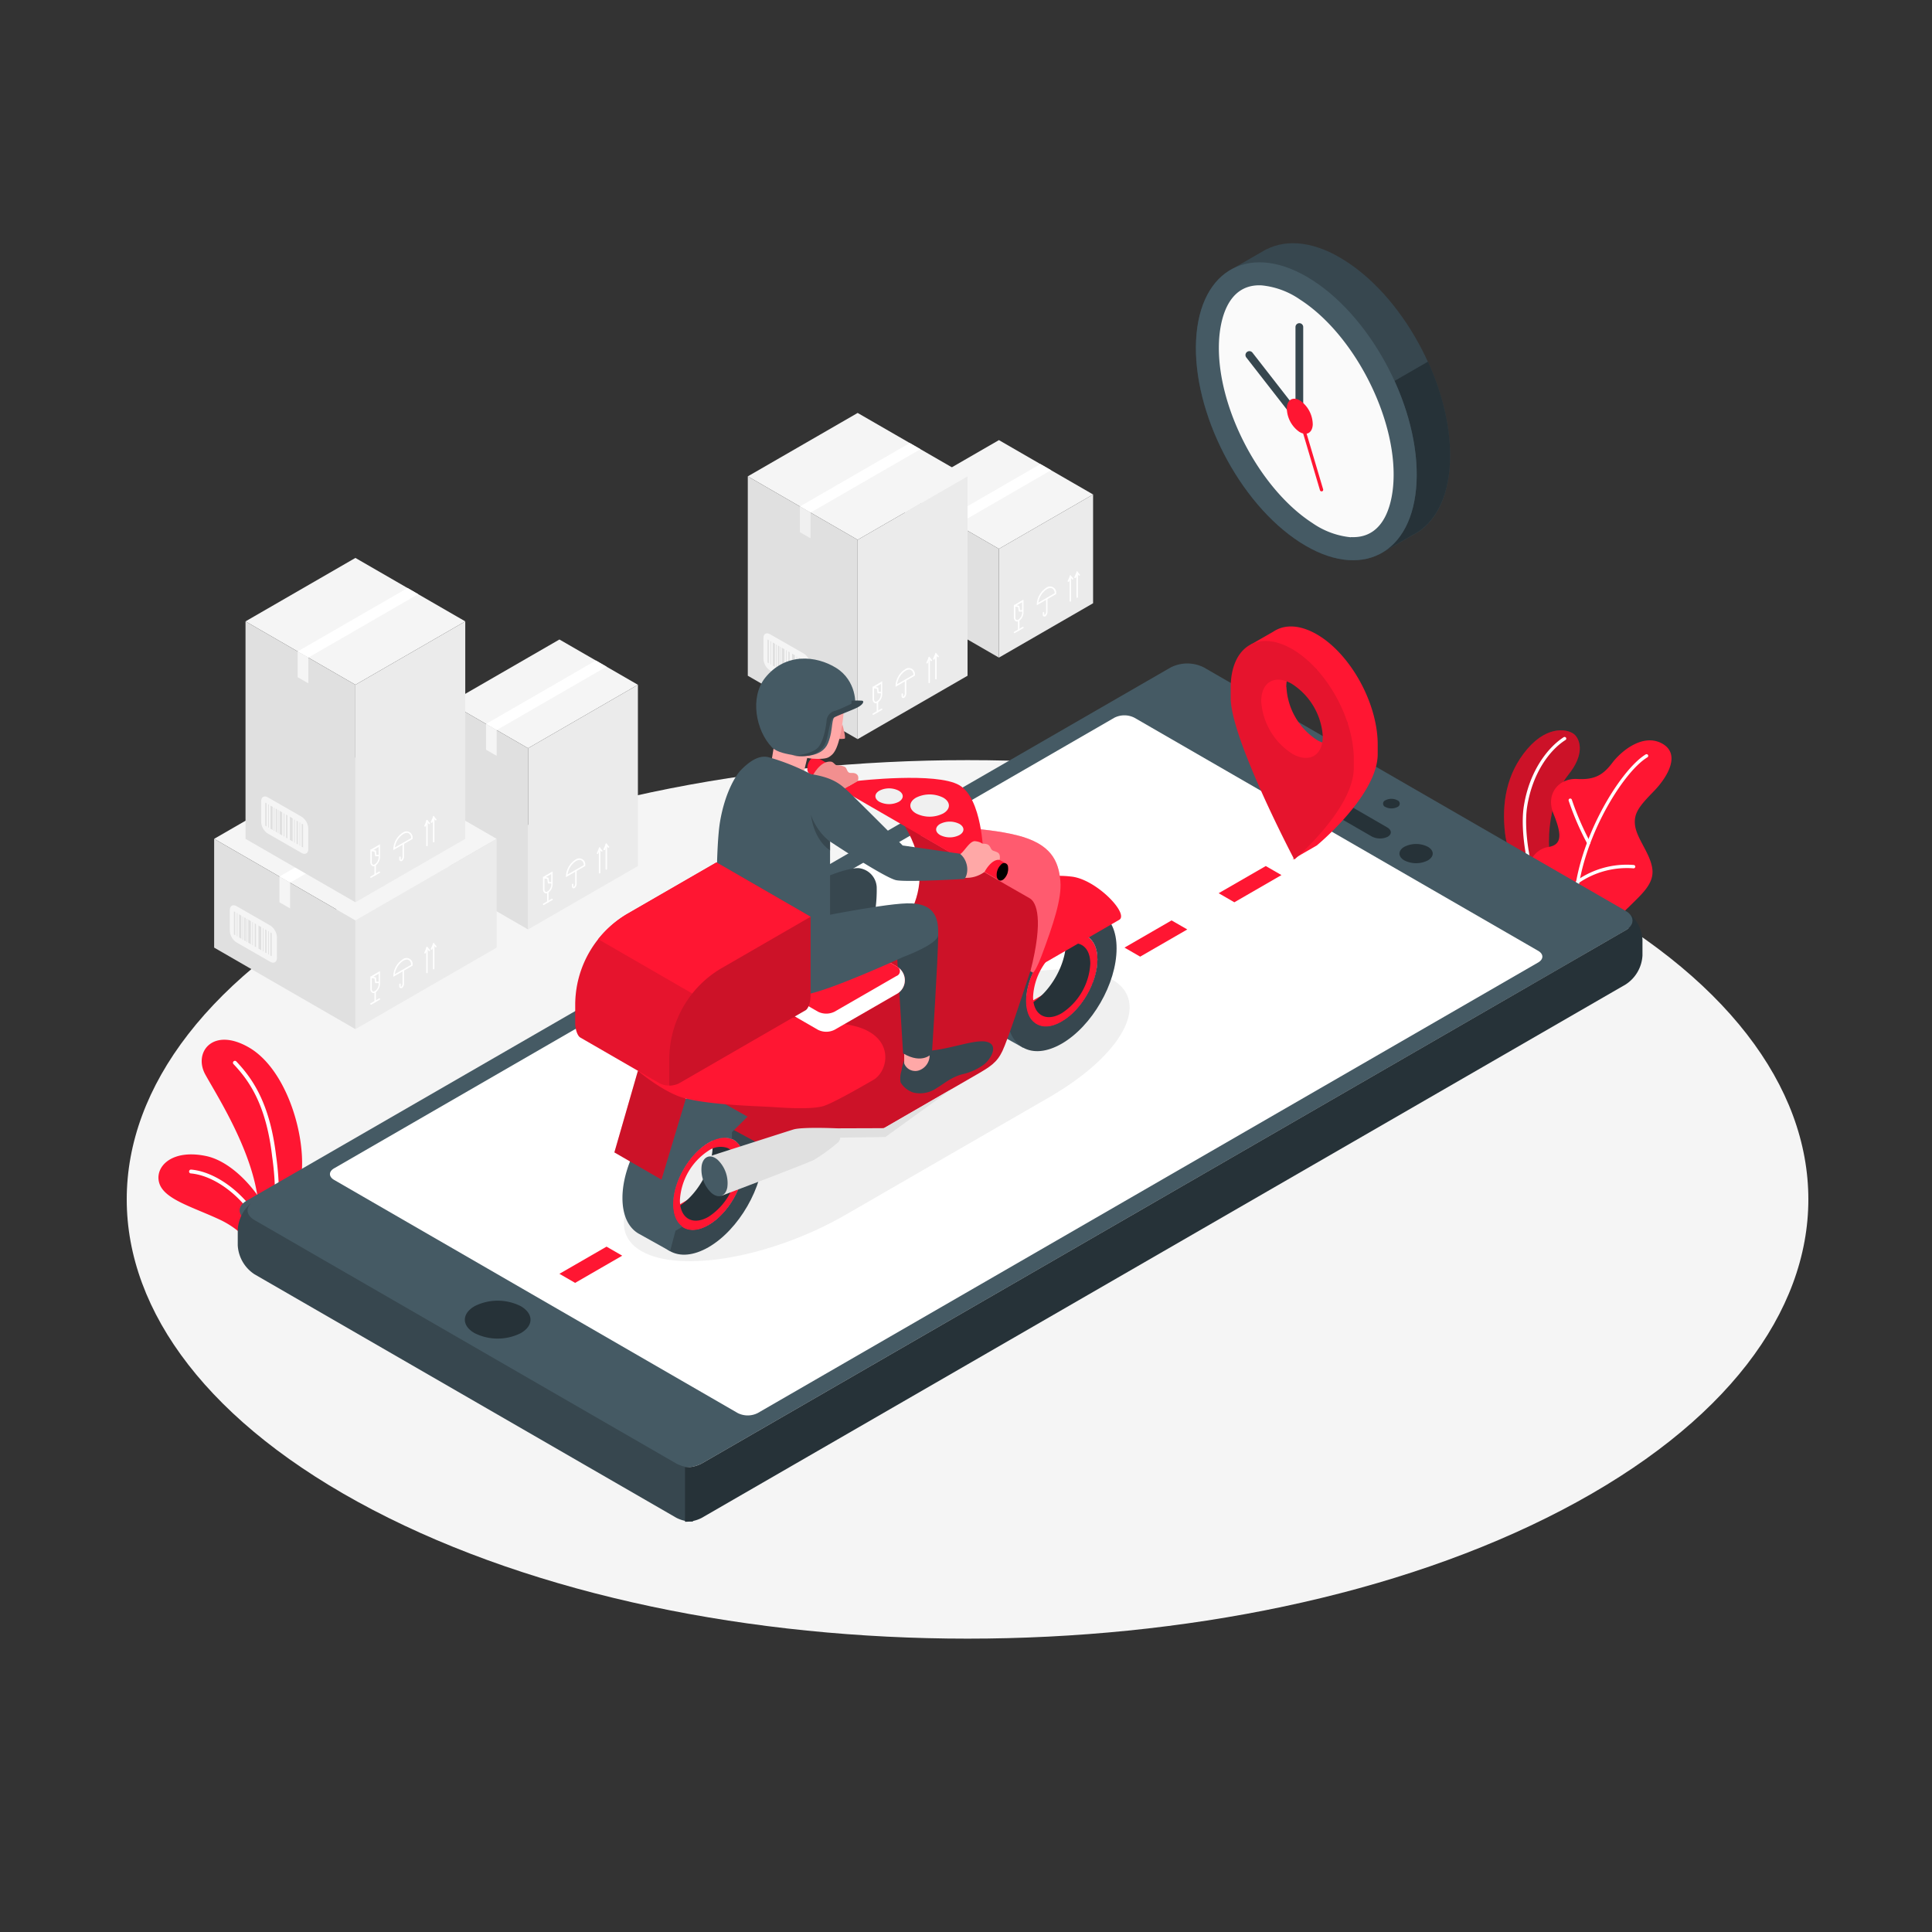 <svg xmlns="http://www.w3.org/2000/svg" viewBox="0 0 500 500"><rect x="0" y="0" width="500" height="500" fill="#333333" stroke="none"/><g id="freepik--Floor--inject-34"><path d="M96.53,390.78c85,44.4,222.75,44.4,307.73,0s85-116.36,0-160.76-222.75-44.39-307.73,0S11.56,346.39,96.53,390.78Z" style="fill:#f5f5f5"></path></g><g id="freepik--Plants--inject-34"><path d="M71.32,320H74.9a83.8,83.8,0,0,0,3.21-16.81c.78-10.55-4.33-26.7-13.69-32.11s-14.43,1.28-11.29,7S66.86,300.07,67,314.07Z" style="fill:#FF1632"></path><path d="M70.46,320h1a74.38,74.38,0,0,0,0-20.83c-1.62-13.69-6.12-20.05-10.3-24.47a.5.5,0,0,0-.73.69c4.07,4.29,8.45,10.49,10,23.89A73.33,73.33,0,0,1,70.46,320Z" style="fill:#fff"></path><path d="M71.61,320c-1.84-8.68-10.2-19-18.09-20.78-9.15-2-13.6,2.83-12.29,7s8.54,6.11,15.56,9.38A23,23,0,0,1,63.18,320Z" style="fill:#FF1632"></path><path d="M68.28,320h1.07c-3.87-9.73-12.67-16.67-19.87-17.31a.49.49,0,0,0-.54.45.48.48,0,0,0,.45.54C56.19,304.29,64.5,310.81,68.28,320Z" style="fill:#fff"></path><path d="M394.42,228.51l7.49,3.93.63-4.69c-3.71-10.46-.66-22.32,3.35-27.26s3.24-8.57,1.79-10.19-6.95-2.85-12.39,3.51-6.69,14.08-5.78,21.87C390.09,220.55,392.65,225.55,394.42,228.51Z" style="fill:#FF1632"></path><path d="M394.42,228.51l7.49,3.93.63-4.69c-3.71-10.46-.66-22.32,3.35-27.26s3.24-8.57,1.79-10.19-6.95-2.85-12.39,3.51-6.69,14.08-5.78,21.87C390.09,220.55,392.65,225.55,394.42,228.51Z" style="opacity:0.2"></path><path d="M397.51,230.13l1.48.78a.56.56,0,0,0-.05-.08c-2.12-2.52-4.86-14.86-3.71-22.09,1.42-8.93,6-14.76,9.92-17.23a.42.42,0,0,0,.13-.59.44.44,0,0,0-.6-.13c-4,2.57-8.84,8.6-10.31,17.82C393.31,215.34,395.43,226,397.51,230.13Z" style="fill:#fff"></path><path d="M402.06,210.66c2.19,5.37,2.18,8-1.39,8.55-3.22.48-7.13,4.39-3.5,10.74l21.24,11.14a8.8,8.8,0,0,1,3-6.23c3.49-3.49,6.71-6.12,6.21-10s-3.87-7.62-4.43-11,1.16-5.31,4.83-9.1,7-9.67,2.1-12.35-10.51,1.91-12.85,5-4.48,4.45-9.09,4.19S399.87,205.29,402.06,210.66Z" style="fill:#FF1632"></path><path d="M408.07,235.67c-.1-16.48,11.71-35.78,18.28-39.68a.45.45,0,0,0,.15-.6.44.44,0,0,0-.59-.15c-6.66,4-18.57,23.31-18.7,40Z" style="fill:#fff"></path><path d="M411.23,218.54a.41.41,0,0,1-.46-.22,72.15,72.15,0,0,1-4.8-11.1.43.43,0,0,1,.82-.26,72.08,72.08,0,0,0,4.74,10.95.44.44,0,0,1-.18.59Z" style="fill:#fff"></path><path d="M408.39,228.64a.45.45,0,0,1-.44-.17.44.44,0,0,1,.11-.61,22.54,22.54,0,0,1,14.77-4,.43.43,0,0,1-.11.86,22.06,22.06,0,0,0-14.16,3.81A.51.51,0,0,1,408.39,228.64Z" style="fill:#fff"></path></g><g id="freepik--Boxes--inject-34"><polygon points="282.89 127.97 258.52 113.9 234.16 127.97 258.52 142.04 282.89 127.97" style="fill:#f5f5f5"></polygon><polygon points="258.52 170.19 282.89 156.12 282.89 127.97 258.52 142.04 258.52 170.19" style="fill:#ebebeb"></polygon><path d="M263.22,160.85a.75.75,0,0,1-.37-.09,1.13,1.13,0,0,1-.46-1v-3h0v-.22l.15,0,2.34-1.37v3.33a2.68,2.68,0,0,1-1.15,2.18A1,1,0,0,1,263.22,160.85Zm-.45-3.87v2.76a.77.77,0,0,0,.27.69.49.49,0,0,0,.5-.06,2.34,2.34,0,0,0,1-1.85v-.24h-.87l-.17-1.17Zm1.2.92h.54v-2.05l-1.4.81.69.13Z" style="fill:#fff"></path><path d="M263.64,163.23a.19.19,0,0,1-.19-.19v-2.5a.18.18,0,0,1,.19-.19.19.19,0,0,1,.19.19V163A.2.2,0,0,1,263.64,163.23Z" style="fill:#fff"></path><path d="M262.55,163.86a.18.18,0,0,1-.16-.1.17.17,0,0,1,.07-.25l2.17-1.26a.19.19,0,0,1,.26.07.2.2,0,0,1-.07.26l-2.18,1.25Z" style="fill:#fff"></path><path d="M270.31,159.54a.36.36,0,0,1-.21,0,.5.5,0,0,1-.22-.45v-.51a.18.18,0,0,1,.18-.19.18.18,0,0,1,.19.19V159c0,.08,0,.12,0,.12s.06,0,.12,0a1.07,1.07,0,0,0,.35-.84V155a.18.18,0,0,1,.19-.18.18.18,0,0,1,.18.18v3.34a1.45,1.45,0,0,1-.53,1.17A.67.67,0,0,1,270.31,159.54Z" style="fill:#fff"></path><path d="M268.33,156.63v-.32a5.33,5.33,0,0,1,2.4-4.16,1.59,1.59,0,0,1,2.59,1.49v.11Zm3.52-4.44a1.82,1.82,0,0,0-.93.29,5,5,0,0,0-2.2,3.49l4.22-2.43a1.38,1.38,0,0,0-.58-1.22A1,1,0,0,0,271.85,152.19Z" style="fill:#fff"></path><path d="M277,155.7a.19.19,0,0,1-.19-.18v-6.38a.19.19,0,1,1,.38,0v6.38A.19.19,0,0,1,277,155.7Z" style="fill:#fff"></path><path d="M276.49,150.59h-.07a.19.19,0,0,1-.1-.25l.67-1.54.74.86a.18.18,0,1,1-.28.24l-.36-.4-.43,1A.18.18,0,0,1,276.49,150.59Z" style="fill:#fff"></path><path d="M278.77,154.72a.19.19,0,0,1-.18-.19v-6.38a.19.19,0,1,1,.37,0v6.38A.19.19,0,0,1,278.77,154.72Z" style="fill:#fff"></path><path d="M278.22,149.6h-.07a.19.19,0,0,1-.1-.25l.67-1.54.74.86a.19.19,0,0,1,0,.26.2.2,0,0,1-.27,0l-.35-.41-.43,1A.19.19,0,0,1,278.22,149.6Z" style="fill:#fff"></path><polygon points="258.52 170.19 234.15 156.12 234.16 127.97 258.52 142.04 258.52 170.19" style="fill:#e0e0e0"></polygon><polygon points="247.66 135.77 272.01 121.69 269.26 120.1 244.9 134.18 247.66 135.77" style="fill:#fff"></polygon><path d="M237.85,144.11l8.73,5a3.86,3.86,0,0,1,1.73,3v5.38c0,1.11-.78,1.56-1.73,1l-8.73-5a3.85,3.85,0,0,1-1.73-3v-5.38C236.12,144,236.9,143.56,237.85,144.11Z" style="fill:#FF1632"></path><polygon points="237.18 145.45 237.51 145.65 237.51 151.62 237.18 151.43 237.18 145.45" style="fill:#FF1632"></polygon><polygon points="238.53 146.23 239.1 146.57 239.1 152.54 238.53 152.21 238.53 146.23" style="fill:#FF1632"></polygon><polygon points="239.88 147.01 240.21 147.2 240.21 153.18 239.88 152.99 239.88 147.01" style="fill:#FF1632"></polygon><polygon points="240.89 147.59 241.56 147.98 241.56 153.96 240.89 153.56 240.89 147.59" style="fill:#FF1632"></polygon><polygon points="242.57 148.57 242.91 148.76 242.91 154.74 242.57 154.54 242.57 148.57" style="fill:#FF1632"></polygon><polygon points="243.55 149.12 244.25 149.54 244.25 155.51 243.54 155.09 243.55 149.12" style="fill:#FF1632"></polygon><polygon points="245.27 150.13 245.6 150.32 245.6 156.29 245.27 156.1 245.27 150.13" style="fill:#FF1632"></polygon><polygon points="246.04 150.56 246.21 150.66 246.21 156.63 246.04 156.54 246.04 150.56" style="fill:#FF1632"></polygon><polygon points="244.66 149.8 244.82 149.9 244.82 155.87 244.66 155.78 244.66 149.8" style="fill:#FF1632"></polygon><polygon points="241.94 148.21 242.1 148.3 242.1 154.28 241.94 154.18 241.94 148.21" style="fill:#FF1632"></polygon><polygon points="240.45 147.35 240.62 147.45 240.62 153.43 240.45 153.33 240.45 147.35" style="fill:#FF1632"></polygon><polygon points="239.38 146.76 239.55 146.86 239.55 152.84 239.38 152.74 239.38 146.76" style="fill:#FF1632"></polygon><polygon points="237.93 145.88 238.1 145.98 238.1 151.96 237.93 151.86 237.93 145.88" style="fill:#FF1632"></polygon><polygon points="246.62 150.9 246.95 151.09 246.95 157.07 246.62 156.88 246.62 150.9" style="fill:#FF1632"></polygon><polygon points="250.4 123.28 221.96 106.87 193.53 123.28 221.96 139.7 250.4 123.28" style="fill:#f5f5f5"></polygon><polygon points="209.77 132.66 238.21 116.25 235.45 114.66 207.02 131.07 209.77 132.66" style="fill:#fff"></polygon><polygon points="221.96 191.29 250.4 174.88 250.4 123.28 221.96 139.7 221.96 191.29" style="fill:#ebebeb"></polygon><path d="M226.66,182a.69.69,0,0,1-.37-.1,1.1,1.1,0,0,1-.46-1v-3h0v-.22l.16,0,2.33-1.37v3.33a2.7,2.7,0,0,1-1.15,2.18A1,1,0,0,1,226.66,182Zm-.45-3.87v2.76a.77.77,0,0,0,.27.69.49.49,0,0,0,.5-.06,2.34,2.34,0,0,0,1-1.85v-.24h-.87l-.17-1.17Zm1.2.92H228V177l-1.4.82.69.12Z" style="fill:#fff"></path><path d="M227.08,184.34a.19.19,0,0,1-.19-.19v-2.51a.18.18,0,0,1,.19-.18.19.19,0,0,1,.19.18v2.51A.2.2,0,0,1,227.08,184.34Z" style="fill:#fff"></path><path d="M226,185a.18.18,0,0,1-.16-.09.2.2,0,0,1,.07-.26l2.17-1.25a.19.19,0,0,1,.26.07.18.18,0,0,1-.07.25l-2.18,1.26A.15.15,0,0,1,226,185Z" style="fill:#fff"></path><path d="M233.75,180.65a.46.46,0,0,1-.21-.05.5.5,0,0,1-.22-.45v-.52a.18.18,0,0,1,.19-.18.18.18,0,0,1,.18.18v.52c0,.07,0,.11,0,.12s.06,0,.12,0a1.09,1.09,0,0,0,.35-.85v-3.33a.19.19,0,0,1,.19-.19.2.2,0,0,1,.19.19v3.33a1.41,1.41,0,0,1-.54,1.17A.57.57,0,0,1,233.75,180.65Z" style="fill:#fff"></path><path d="M231.77,177.74v-.33a5.32,5.32,0,0,1,2.4-4.15,1.59,1.59,0,0,1,2.59,1.49v.11Zm3.52-4.45a1.92,1.92,0,0,0-.93.29,5,5,0,0,0-2.2,3.5l4.22-2.43a1.41,1.41,0,0,0-.58-1.23A1.07,1.07,0,0,0,235.29,173.29Z" style="fill:#fff"></path><path d="M240.48,176.81a.19.19,0,0,1-.19-.19v-6.38a.19.19,0,0,1,.38,0v6.38A.19.19,0,0,1,240.48,176.81Z" style="fill:#fff"></path><path d="M239.93,171.7l-.07,0a.18.18,0,0,1-.1-.24l.67-1.54.74.86a.18.18,0,0,1-.28.24l-.36-.41-.43,1A.18.18,0,0,1,239.93,171.7Z" style="fill:#fff"></path><path d="M242.21,175.82a.18.18,0,0,1-.18-.18v-6.38a.18.18,0,0,1,.18-.19.18.18,0,0,1,.19.19v6.38A.18.18,0,0,1,242.21,175.82Z" style="fill:#fff"></path><path d="M241.67,170.71h-.08a.2.2,0,0,1-.1-.25l.67-1.54.75.86a.2.2,0,0,1,0,.26.19.19,0,0,1-.27,0l-.35-.41-.43,1A.18.18,0,0,1,241.67,170.71Z" style="fill:#fff"></path><polygon points="221.96 191.29 193.53 174.88 193.53 123.28 221.96 139.7 221.96 191.29" style="fill:#e0e0e0"></polygon><path d="M199.31,164.15l8.72,5a3.85,3.85,0,0,1,1.74,3v5.39c0,1.1-.78,1.55-1.74,1l-8.72-5a3.82,3.82,0,0,1-1.73-3v-5.38C197.58,164,198.36,163.6,199.31,164.15Z" style="fill:#f5f5f5"></path><polygon points="198.64 165.49 198.97 165.69 198.97 171.66 198.64 171.47 198.64 165.49" style="fill:#e0e0e0"></polygon><polygon points="199.99 166.27 200.56 166.61 200.56 172.59 199.99 172.25 199.99 166.27" style="fill:#e0e0e0"></polygon><polygon points="201.33 167.05 201.67 167.24 201.66 173.22 201.33 173.03 201.33 167.05" style="fill:#e0e0e0"></polygon><polygon points="202.35 167.63 203.01 168.02 203.01 174 202.35 173.6 202.35 167.63" style="fill:#e0e0e0"></polygon><polygon points="204.03 168.61 204.36 168.8 204.36 174.78 204.03 174.58 204.03 168.61" style="fill:#e0e0e0"></polygon><polygon points="205 169.16 205.71 169.58 205.71 175.55 205 175.13 205 169.16" style="fill:#e0e0e0"></polygon><polygon points="206.73 170.16 207.06 170.36 207.06 176.33 206.73 176.14 206.73 170.16" style="fill:#e0e0e0"></polygon><polygon points="207.5 170.6 207.67 170.7 207.67 176.68 207.5 176.58 207.5 170.6" style="fill:#e0e0e0"></polygon><polygon points="206.12 169.84 206.28 169.94 206.28 175.91 206.12 175.82 206.12 169.84" style="fill:#e0e0e0"></polygon><polygon points="203.4 168.25 203.56 168.34 203.56 174.32 203.4 174.22 203.4 168.25" style="fill:#e0e0e0"></polygon><polygon points="201.91 167.39 202.07 167.49 202.07 173.47 201.91 173.37 201.91 167.39" style="fill:#e0e0e0"></polygon><polygon points="200.84 166.8 201.01 166.9 201.01 172.88 200.84 172.78 200.84 166.8" style="fill:#e0e0e0"></polygon><polygon points="199.39 165.92 199.56 166.02 199.56 172 199.39 171.9 199.39 165.92" style="fill:#e0e0e0"></polygon><polygon points="208.08 170.94 208.41 171.13 208.41 177.11 208.08 176.92 208.08 170.94" style="fill:#e0e0e0"></polygon><polygon points="207.02 137.73 209.77 139.32 209.77 132.66 207.02 131.07 207.02 137.73" style="fill:#f0f0f0"></polygon><polygon points="165.09 177.22 144.78 165.5 116.35 181.91 136.66 193.64 165.09 177.22" style="fill:#f5f5f5"></polygon><polygon points="136.66 240.54 165.09 224.13 165.09 177.22 136.66 193.64 136.66 240.54" style="fill:#ebebeb"></polygon><path d="M141.35,231.21a.65.65,0,0,1-.36-.1,1.11,1.11,0,0,1-.46-1v-3h0v-.22l.15,0,2.34-1.37v3.33a2.7,2.7,0,0,1-1.15,2.18A1.06,1.06,0,0,1,141.35,231.21Zm-.44-3.87v2.76a.75.75,0,0,0,.27.69.53.53,0,0,0,.5-.06,2.34,2.34,0,0,0,1-1.85v-.24h-.87l-.17-1.17Zm1.2.92h.54V226.2l-1.4.82.69.12Z" style="fill:#fff"></path><path d="M141.78,233.59a.19.19,0,0,1-.19-.19v-2.51a.18.18,0,0,1,.19-.18.18.18,0,0,1,.18.18v2.51A.19.19,0,0,1,141.78,233.59Z" style="fill:#fff"></path><path d="M140.69,234.21a.17.17,0,0,1-.16-.09.18.18,0,0,1,.06-.26l2.18-1.25a.19.19,0,0,1,.26.07.18.18,0,0,1-.07.25l-2.18,1.26A.15.15,0,0,1,140.69,234.21Z" style="fill:#fff"></path><path d="M148.45,229.9a.46.46,0,0,1-.21-.05.5.5,0,0,1-.22-.45v-.52a.18.18,0,0,1,.18-.18.18.18,0,0,1,.19.18v.52c0,.07,0,.11,0,.12s.06,0,.12,0a1.13,1.13,0,0,0,.35-.85v-3.33a.19.19,0,1,1,.37,0v3.33a1.44,1.44,0,0,1-.53,1.17A.57.57,0,0,1,148.45,229.9Z" style="fill:#fff"></path><path d="M146.47,227v-.33a5.32,5.32,0,0,1,2.4-4.15,1.58,1.58,0,0,1,2.58,1.49v.11Zm3.52-4.45a1.92,1.92,0,0,0-.93.29,5,5,0,0,0-2.2,3.5l4.22-2.44a1.4,1.4,0,0,0-.58-1.22A1.07,1.07,0,0,0,150,222.54Z" style="fill:#fff"></path><path d="M155.18,226.06a.19.19,0,0,1-.19-.19v-6.38a.19.19,0,0,1,.38,0v6.38A.19.19,0,0,1,155.18,226.06Z" style="fill:#fff"></path><path d="M154.63,221l-.07,0a.18.18,0,0,1-.1-.24l.67-1.54.74.86a.18.18,0,1,1-.28.24l-.36-.41-.43,1A.18.18,0,0,1,154.63,221Z" style="fill:#fff"></path><path d="M156.91,225.07a.19.19,0,0,1-.19-.18v-6.38a.19.19,0,0,1,.19-.19.18.18,0,0,1,.19.19v6.38A.18.18,0,0,1,156.91,225.07Z" style="fill:#fff"></path><path d="M156.36,220a.1.1,0,0,1-.07,0,.18.18,0,0,1-.1-.24l.67-1.54.74.86a.19.19,0,0,1,0,.26.19.19,0,0,1-.27,0l-.35-.41-.43,1A.19.19,0,0,1,156.36,220Z" style="fill:#fff"></path><polygon points="136.66 240.54 116.35 228.82 116.35 181.91 136.66 193.64 136.66 240.54" style="fill:#e0e0e0"></polygon><polygon points="125.78 194.02 128.53 195.61 128.53 188.95 125.78 187.36 125.78 194.02" style="fill:#f5f5f5"></polygon><polygon points="128.53 188.95 156.97 172.53 154.21 170.94 125.78 187.36 128.53 188.95" style="fill:#fff"></polygon><polygon points="128.53 217.09 91.98 195.99 55.42 217.09 91.98 238.2 128.53 217.09" style="fill:#f5f5f5"></polygon><polygon points="91.98 266.34 128.53 245.24 128.53 217.09 91.98 238.2 91.98 266.34" style="fill:#ebebeb"></polygon><path d="M96.67,257a.75.75,0,0,1-.36-.1,1.12,1.12,0,0,1-.46-1v-3h0v-.22l.15,0,2.34-1.38v3.34a2.7,2.7,0,0,1-1.15,2.17A1.08,1.08,0,0,1,96.67,257Zm-.45-3.87v2.76a.74.74,0,0,0,.27.68.51.51,0,0,0,.51-.05,2.36,2.36,0,0,0,1-1.85v-.25H97.1l-.17-1.17Zm1.2.92H98V252l-1.39.82.69.12Z" style="fill:#fff"></path><path d="M97.09,259.38a.18.18,0,0,1-.18-.18v-2.51a.19.19,0,1,1,.37,0v2.51A.18.18,0,0,1,97.09,259.38Z" style="fill:#fff"></path><path d="M96,260a.19.19,0,0,1-.09-.35l2.18-1.25a.17.17,0,0,1,.25.06.18.18,0,0,1-.06.26L96.1,260Z" style="fill:#fff"></path><path d="M103.76,255.7a.46.46,0,0,1-.2,0,.5.5,0,0,1-.23-.46v-.51a.19.19,0,0,1,.38,0v.51a.21.21,0,0,0,0,.13s.06,0,.13,0a1.13,1.13,0,0,0,.34-.85v-3.33a.2.2,0,0,1,.19-.19.19.19,0,0,1,.19.19v3.33a1.44,1.44,0,0,1-.53,1.17A.58.58,0,0,1,103.76,255.7Z" style="fill:#fff"></path><path d="M101.79,252.79v-.33a5.27,5.27,0,0,1,2.4-4.15,1.58,1.58,0,0,1,2.58,1.49v.11Zm3.52-4.45a2,2,0,0,0-.94.29,5,5,0,0,0-2.19,3.5l4.21-2.44a1.39,1.39,0,0,0-.57-1.22A1,1,0,0,0,105.31,248.34Z" style="fill:#fff"></path><path d="M110.5,251.86a.18.18,0,0,1-.19-.19v-6.38a.19.19,0,1,1,.37,0v6.38A.18.18,0,0,1,110.5,251.86Z" style="fill:#fff"></path><path d="M110,246.75l-.08,0a.18.18,0,0,1-.09-.25l.66-1.54.75.86a.19.19,0,1,1-.29.25l-.35-.41-.43,1A.19.19,0,0,1,110,246.75Z" style="fill:#fff"></path><path d="M112.23,250.87a.19.19,0,0,1-.19-.19V244.3a.19.19,0,0,1,.38,0v6.38A.19.19,0,0,1,112.23,250.87Z" style="fill:#fff"></path><path d="M111.68,245.76l-.07,0a.18.18,0,0,1-.1-.24l.67-1.55.74.86a.19.19,0,0,1,0,.27.18.18,0,0,1-.26,0l-.36-.41-.43,1A.18.18,0,0,1,111.68,245.76Z" style="fill:#fff"></path><polygon points="91.98 266.34 55.42 245.24 55.42 217.09 91.98 238.2 91.98 266.34" style="fill:#e0e0e0"></polygon><polygon points="72.32 233.51 75.07 235.1 75.07 228.44 72.32 226.85 72.32 233.51" style="fill:#f5f5f5"></polygon><polygon points="75.07 228.44 111.63 207.34 108.88 205.74 72.32 226.85 75.07 228.44" style="fill:#fff"></polygon><path d="M61.21,234.51l8.72,5a3.85,3.85,0,0,1,1.74,3v5.39c0,1.1-.78,1.55-1.74,1l-8.72-5a3.82,3.82,0,0,1-1.73-3v-5.38C59.48,234.4,60.26,234,61.21,234.51Z" style="fill:#f5f5f5"></path><polygon points="60.54 235.85 60.87 236.04 60.87 242.02 60.54 241.83 60.54 235.85" style="fill:#e0e0e0"></polygon><polygon points="61.88 236.63 62.46 236.97 62.46 242.94 61.88 242.61 61.88 236.63" style="fill:#e0e0e0"></polygon><polygon points="63.23 237.41 63.57 237.6 63.56 243.58 63.23 243.39 63.23 237.41" style="fill:#e0e0e0"></polygon><polygon points="64.25 237.99 64.92 238.38 64.91 244.36 64.25 243.96 64.25 237.99" style="fill:#e0e0e0"></polygon><polygon points="65.93 238.97 66.26 239.16 66.26 245.14 65.93 244.94 65.93 238.97" style="fill:#e0e0e0"></polygon><polygon points="66.9 239.52 67.61 239.94 67.61 245.91 66.9 245.49 66.9 239.52" style="fill:#e0e0e0"></polygon><polygon points="68.63 240.53 68.96 240.72 68.96 246.69 68.63 246.5 68.63 240.53" style="fill:#e0e0e0"></polygon><polygon points="69.4 240.96 69.57 241.06 69.57 247.03 69.4 246.94 69.4 240.96" style="fill:#e0e0e0"></polygon><polygon points="68.02 240.2 68.18 240.29 68.18 246.27 68.02 246.18 68.02 240.2" style="fill:#e0e0e0"></polygon><polygon points="65.3 238.61 65.46 238.7 65.46 244.68 65.3 244.58 65.3 238.61" style="fill:#e0e0e0"></polygon><polygon points="63.81 237.75 63.98 237.85 63.98 243.82 63.81 243.73 63.81 237.75" style="fill:#e0e0e0"></polygon><polygon points="62.74 237.16 62.91 237.26 62.91 243.24 62.74 243.14 62.74 237.16" style="fill:#e0e0e0"></polygon><polygon points="61.29 236.28 61.46 236.38 61.46 242.35 61.29 242.26 61.29 236.28" style="fill:#e0e0e0"></polygon><polygon points="69.98 241.3 70.31 241.5 70.31 247.47 69.98 247.28 69.98 241.3" style="fill:#e0e0e0"></polygon><polygon points="120.41 160.81 91.98 144.39 63.54 160.81 91.98 177.22 120.41 160.81" style="fill:#f5f5f5"></polygon><polygon points="91.98 233.51 120.41 217.09 120.41 160.81 91.98 177.22 91.98 233.51" style="fill:#ebebeb"></polygon><path d="M96.67,224.17a.74.74,0,0,1-.36-.09,1.12,1.12,0,0,1-.46-1v-3h0v-.22l.15,0,2.34-1.37v3.33A2.71,2.71,0,0,1,97.19,224,1.06,1.06,0,0,1,96.67,224.17Zm-.45-3.87v2.77a.76.76,0,0,0,.27.68.51.51,0,0,0,.51-.05,2.38,2.38,0,0,0,1-1.86v-.24H97.1l-.17-1.17Zm1.2.92H98v-2.05l-1.39.82.69.12Z" style="fill:#fff"></path><path d="M97.09,226.55a.18.18,0,0,1-.18-.19v-2.5a.18.18,0,0,1,.18-.19.18.18,0,0,1,.19.19v2.5A.18.18,0,0,1,97.09,226.55Z" style="fill:#fff"></path><path d="M96,227.18a.19.19,0,0,1-.09-.35l2.18-1.26a.19.19,0,0,1,.19.33l-2.18,1.25A.17.17,0,0,1,96,227.18Z" style="fill:#fff"></path><path d="M103.76,222.87a.36.36,0,0,1-.2-.06.48.48,0,0,1-.23-.45v-.51a.19.19,0,0,1,.38,0v.51a.21.21,0,0,0,0,.13.24.24,0,0,0,.13,0,1.08,1.08,0,0,0,.34-.84v-3.33a.19.19,0,0,1,.19-.19.18.18,0,0,1,.19.19v3.33a1.44,1.44,0,0,1-.53,1.17A.58.58,0,0,1,103.76,222.87Z" style="fill:#fff"></path><path d="M101.79,220v-.32a5.31,5.31,0,0,1,2.4-4.16,1.59,1.59,0,0,1,2.58,1.5v.1Zm3.52-4.44a2,2,0,0,0-.94.29,5,5,0,0,0-2.19,3.49l4.21-2.43a1.37,1.37,0,0,0-.57-1.22A1,1,0,0,0,105.31,215.51Z" style="fill:#fff"></path><path d="M110.5,219a.19.19,0,0,1-.19-.19v-6.38a.19.19,0,1,1,.37,0v6.38A.19.19,0,0,1,110.5,219Z" style="fill:#fff"></path><path d="M110,213.91h-.08a.18.18,0,0,1-.09-.25l.66-1.54.75.86a.19.19,0,0,1,0,.26.2.2,0,0,1-.27,0l-.35-.41-.43,1A.18.18,0,0,1,110,213.91Z" style="fill:#fff"></path><path d="M112.23,218a.2.2,0,0,1-.19-.19v-6.38a.19.19,0,0,1,.38,0v6.38A.2.2,0,0,1,112.23,218Z" style="fill:#fff"></path><path d="M111.68,212.93l-.07,0a.19.19,0,0,1-.1-.25l.67-1.54.74.86a.19.19,0,0,1,0,.27.2.2,0,0,1-.26,0l-.36-.41-.43,1A.19.19,0,0,1,111.68,212.93Z" style="fill:#fff"></path><polygon points="91.98 233.51 63.54 217.09 63.54 160.81 91.98 177.22 91.98 233.51" style="fill:#e0e0e0"></polygon><polygon points="77.03 175.25 79.79 176.84 79.79 170.19 77.03 168.59 77.03 175.25" style="fill:#f5f5f5"></polygon><polygon points="79.79 170.19 108.22 153.77 105.47 152.18 77.03 168.59 79.79 170.19" style="fill:#fff"></polygon><path d="M69.33,206.36l8.72,5a3.81,3.81,0,0,1,1.73,3v5.38c0,1.1-.77,1.55-1.73,1l-8.72-5a3.82,3.82,0,0,1-1.74-3v-5.38C67.6,206.26,68.37,205.81,69.33,206.36Z" style="fill:#f5f5f5"></path><polygon points="68.65 207.71 68.98 207.9 68.98 213.88 68.65 213.68 68.65 207.71" style="fill:#e0e0e0"></polygon><polygon points="70 208.49 70.57 208.82 70.57 214.8 70 214.46 70 208.49" style="fill:#e0e0e0"></polygon><polygon points="71.35 209.26 71.68 209.46 71.68 215.43 71.35 215.24 71.35 209.26" style="fill:#e0e0e0"></polygon><polygon points="72.37 209.84 73.03 210.24 73.03 216.21 72.37 215.82 72.37 209.84" style="fill:#e0e0e0"></polygon><polygon points="74.05 210.82 74.38 211.01 74.38 216.99 74.05 216.8 74.05 210.82" style="fill:#e0e0e0"></polygon><polygon points="75.02 211.37 75.73 211.79 75.73 217.77 75.02 217.35 75.02 211.37" style="fill:#e0e0e0"></polygon><polygon points="76.75 212.38 77.08 212.57 77.08 218.55 76.75 218.35 76.75 212.38" style="fill:#e0e0e0"></polygon><polygon points="77.52 212.82 77.68 212.91 77.68 218.89 77.52 218.79 77.52 212.82" style="fill:#e0e0e0"></polygon><polygon points="76.13 212.05 76.3 212.15 76.3 218.13 76.13 218.03 76.13 212.05" style="fill:#e0e0e0"></polygon><polygon points="73.41 210.46 73.58 210.56 73.58 216.53 73.41 216.44 73.41 210.46" style="fill:#e0e0e0"></polygon><polygon points="71.92 209.61 72.09 209.7 72.09 215.68 71.92 215.58 71.92 209.61" style="fill:#e0e0e0"></polygon><polygon points="70.86 209.02 71.02 209.11 71.02 215.09 70.86 214.99 70.86 209.02" style="fill:#e0e0e0"></polygon><polygon points="69.41 208.14 69.57 208.23 69.57 214.21 69.41 214.11 69.41 208.14" style="fill:#e0e0e0"></polygon><polygon points="78.09 213.16 78.43 213.35 78.43 219.32 78.09 219.13 78.09 213.16" style="fill:#e0e0e0"></polygon></g><g id="freepik--Device--inject-34"><path d="M63.81,315.75l109.14,63a9.57,9.57,0,0,0,8.66,0l239.13-138c2.39-1.38,2.39-3.62,0-5l-109.14-63a9.51,9.51,0,0,0-8.66,0L63.81,310.75C61.42,312.13,61.42,314.37,63.81,315.75Z" style="fill:#455a64"></path><path d="M122.8,345a13.32,13.32,0,0,0,12,0c3.33-1.92,3.33-5,0-6.95a13.26,13.26,0,0,0-12,0C119.47,340,119.47,343.1,122.8,345Z" style="fill:#263238"></path><path d="M175,378.75l-109.14-63c-2.14-1.24-2.36-3.16-.67-4.54a9.69,9.69,0,0,0-3.66,7v4.07a9.58,9.58,0,0,0,4.33,7.5l109.14,63a8.83,8.83,0,0,0,4.33,1V379.79A8.83,8.83,0,0,1,175,378.75Z" style="fill:#37474f"></path><path d="M420.73,254.77a9.56,9.56,0,0,0,4.34-7.5V243.2a9.62,9.62,0,0,0-3.67-7c1.7,1.38,1.48,3.3-.66,4.53L181.61,378.75a8.89,8.89,0,0,1-4.33,1v14.07a8.89,8.89,0,0,0,4.33-1Z" style="fill:#263238"></path><path d="M190.93,365.7,86.47,305.36c-1.44-.83-1.44-2.18,0-3L288.39,185.75a5.74,5.74,0,0,1,5.2,0l104.5,60.33c1.43.83,1.43,2.17,0,3l-202,116.62A5.74,5.74,0,0,1,190.93,365.7Z" style="fill:#fff"></path><polygon points="148.84 332.01 161.03 324.97 156.97 322.63 144.78 329.66 148.84 332.01" style="fill:#FF1632"></polygon><polygon points="295.08 247.58 307.27 240.54 303.2 238.2 291.02 245.24 295.08 247.58" style="fill:#FF1632"></polygon><polygon points="319.45 233.51 331.64 226.47 327.58 224.13 315.39 231.16 319.45 233.51" style="fill:#FF1632"></polygon><path d="M358.57,208.86a3.41,3.41,0,0,0,3.05,0,.93.93,0,0,0,0-1.76,3.35,3.35,0,0,0-3.05,0A.93.93,0,0,0,358.57,208.86Z" style="fill:#263238"></path><path d="M363.44,222.67a6.74,6.74,0,0,0,6.09,0c1.68-1,1.68-2.55,0-3.52a6.74,6.74,0,0,0-6.09,0C361.76,220.12,361.76,221.7,363.44,222.67Z" style="fill:#263238"></path><path d="M359.14,216.55c1.12-.65,1.06-1.73-.13-2.42l-20-11.57a4.61,4.61,0,0,0-4.2-.08c-1.12.65-1.06,1.73.13,2.42L355,216.47A4.62,4.62,0,0,0,359.14,216.55Z" style="fill:#263238"></path></g><g id="freepik--Locator--inject-34"><path d="M325,169.63l.68-.4a19,19,0,0,0-.68,5.24v2.44c0,8.76,10.51,31.14,14.38,39.06.4.83-4.91,6.48-4.91,6.48l6.31-3.64s15.77-13,15.77-23.68v-2.44c0-10.73-7.06-23.5-15.77-28.53-4.4-2.53-8.37-2.62-11.23-.7h0l-6,3.44Zm7.89,8.19c0-5,3.53-7.07,7.89-4.55-.36,3.23,5.54,13.29,7.88,13.66,0,5-3.53,7.07-7.88,4.55A17.42,17.42,0,0,1,332.93,177.82Z" style="fill:#FF1632"></path><path d="M318.51,180.82c.18,10.72,16.46,41.63,16.46,41.63s15.56-13.22,15.39-23.94l0-2.44c-.18-10.72-7.45-23.38-16.25-28.26s-15.78-.16-15.6,10.57Zm7.9.78c-.08-5,3.42-7.13,7.81-4.69a17.43,17.43,0,0,1,8.11,13.53c.09,5-3.41,7.13-7.81,4.69A17.48,17.48,0,0,1,326.41,181.6Z" style="fill:#FF1632"></path><path d="M318.51,180.82c.18,10.72,16.46,41.63,16.46,41.63s15.56-13.22,15.39-23.94l0-2.44c-.18-10.72-7.45-23.38-16.25-28.26s-15.78-.16-15.6,10.57Zm7.9.78c-.08-5,3.42-7.13,7.81-4.69a17.43,17.43,0,0,1,8.11,13.53c.09,5-3.41,7.13-7.81,4.69A17.48,17.48,0,0,1,326.41,181.6Z" style="opacity:0.1"></path></g><g id="freepik--Shadow--inject-34"><path d="M166,323.79c10.11,5.82,33.81,1.59,52.94-9.46L271.49,284c19.13-11.05,26.43-24.71,16.3-30.52s-33.85-1.56-53,9.48l-52.45,30.29C163.22,304.29,155.9,318,166,323.79Z" style="fill:#f0f0f0"></path></g><g id="freepik--Chronometer--inject-34"><g id="freepik--Clock--inject-34"><path d="M319,69.52h0l.05,0h0l8.65-5h0l.07,0h0c5.45-2.76,12.73-2,20.57,3.1,15.76,10.14,27.79,33.54,26.88,52.25-.46,9.33-4,15.73-9.47,18.55h0l-.05,0h0l-8.66,5h0l-.06,0h0c-5.45,2.77-12.74,2-20.59-3.09-15.75-10.15-27.78-33.54-26.87-52.25C310,78.74,313.59,72.34,319,69.52Z" style="fill:#37474f"></path><path d="M357.48,143.16l8.25-4.8h0l.06,0c5.42-2.83,9-9.23,9.46-18.55.4-8.34-1.77-17.61-5.69-26.22l-8.66,5c3.93,8.61,6.1,17.88,5.69,26.23C366.16,133.92,362.72,140.25,357.48,143.16Z" style="fill:#263238"></path><path d="M336.43,140.32c-15.75-10.15-27.78-33.54-26.87-52.25S324,62.41,339.72,72.55s27.79,33.54,26.88,52.25S352.18,150.46,336.43,140.32Z" style="fill:#455a64"></path><path d="M349.63,139c9.29.45,10.8-10,11-14.5.8-16.5-10.26-38-24.15-46.95a21,21,0,0,0-10-3.7c-9.28-.45-10.79,10-11,14.5-.8,16.5,10.25,38,24.15,47a21,21,0,0,0,10,3.7Z" style="fill:#fafafa"></path><path d="M336.26,109.53a.87.87,0,0,0,.32-.06,1,1,0,0,0,.69-1V84.64a1,1,0,0,0-2,0v20.93l-11.13-14.3a1,1,0,0,0-1.6,1.24l12.95,16.63A1,1,0,0,0,336.26,109.53Z" style="fill:#37474f"></path><path d="M342,127.16a.36.36,0,0,0,.14,0,.43.43,0,0,0,.29-.52l-5.61-18.89a.42.42,0,1,0-.81.24l5.6,18.89A.42.42,0,0,0,342,127.16Z" style="fill:#FF1632"></path><path d="M336.58,103.74c-1.86-1.19-3.45-.37-3.55,1.83a7.62,7.62,0,0,0,3.16,6.14c1.85,1.2,3.44.38,3.55-1.82A7.67,7.67,0,0,0,336.58,103.74Z" style="fill:#FF1632"></path></g></g><g id="freepik--Character--inject-34"><polygon points="173.22 317.94 185.4 310.9 181.34 308.56 169.16 315.59 173.22 317.94" style="fill:#FF1632"></polygon><polygon points="197.59 303.87 209.78 296.83 205.71 294.49 193.53 301.52 197.59 303.87" style="fill:#FF1632"></polygon><path d="M192.58,301c0,5.88-4.12,13-9.21,16-2.71,1.57-5.15,1.62-6.83.44h0a6.07,6.07,0,0,1-2.31-4.43,11.22,11.22,0,0,0,1-.53c5.09-2.93,9.21-10.08,9.21-16a9.13,9.13,0,0,0-.08-1.31,6.22,6.22,0,0,1,5-.36C191.36,295.65,192.58,297.82,192.58,301Z" style="fill:#263238"></path><path d="M193.41,288.92l-.17-.1c-2.56-1.36-6-1.11-9.87,1.11-7.85,4.53-14.22,15.55-14.22,24.62,0,4.56,1.61,7.75,4.21,9.23s6.11,1.23,10-1c7.85-4.53,14.21-15.56,14.21-24.63C197.58,293.59,196,290.4,193.41,288.92Zm-10,28.06c-2.72,1.57-5.16,1.62-6.84.43-1.48-1-2.38-3-2.38-5.75,0-5.87,4.13-13,9.22-16,2.32-1.34,4.43-1.57,6-.88,1.94.83,3.16,3,3.16,6.2C192.58,306.9,188.46,314.05,183.37,317Z" style="fill:#37474f"></path><path d="M189.88,295.05l-.11-.06c-1.66-.89-3.91-.72-6.4.71-5.09,2.94-9.22,10.09-9.22,16,0,3,1,5,2.73,6s4,.8,6.49-.66c5.09-2.94,9.21-10.09,9.21-16C192.58,298.08,191.55,296,189.88,295.05Zm-6.51,19.85c-2.18,1.26-4.14,1.3-5.5.34-1.18-.83-1.91-2.42-1.91-4.62a16.38,16.38,0,0,1,7.41-12.83,5.49,5.49,0,0,1,4.87-.71c1.56.67,2.54,2.41,2.54,5A16.35,16.35,0,0,1,183.37,314.9Z" style="fill:#FF1632"></path><polygon points="221.96 289.79 234.15 282.76 230.09 280.41 217.9 287.45 221.96 289.79" style="fill:#FF1632"></polygon><polygon points="246.34 275.72 258.52 268.69 254.46 266.34 242.27 273.38 246.34 275.72" style="fill:#FF1632"></polygon><polygon points="270.71 261.65 282.89 254.62 278.83 252.27 266.64 259.31 270.71 261.65" style="fill:#FF1632"></polygon><path d="M210.06,196.22a1,1,0,0,1,1.8.63,3.63,3.63,0,0,1-1.09,3.12c-.8.69-1.61.41-1.8-.63A3.64,3.64,0,0,1,210.06,196.22Z" style="fill:#FF1632"></path><polygon points="219.44 200.64 211.29 195.93 209.5 200.24 217.68 204.96 219.44 200.64" style="fill:#FF1632"></polygon><path d="M218.19,200.91c.8-.68,1.6-.4,1.8.64a3.65,3.65,0,0,1-1.1,3.11c-.8.69-1.61.41-1.8-.63A3.68,3.68,0,0,1,218.19,200.91Z" style="fill:#FF1632"></path><path d="M280.83,240.35c0,.2,0,.38,0,.58,0,.4,0,.81,0,1.22-1.62-.69-3.73-.46-6.05.88-5.09,2.94-9.22,10.09-9.22,16,0,2.74.9,4.72,2.38,5.75a14.73,14.73,0,0,1-1.29.82l-.47.24-1.41,5.31-8.16-4.55c-2.58-1.49-4.17-4.67-4.17-9.21,0-9.07,6.36-20.09,14.21-24.63,3.88-2.24,7.39-2.47,10-1h0l8,4.48.17.1Z" style="fill:#455a64"></path><path d="M284.81,236.25l-.17-.1c-2.56-1.36-6-1.11-9.87,1.11-7.85,4.53-14.22,15.55-14.22,24.62,0,4.56,1.61,7.75,4.21,9.23s6.11,1.23,10-1c7.85-4.53,14.21-15.56,14.21-24.63C289,240.92,287.39,237.73,284.81,236.25Zm-10,28.06c-2.72,1.57-5.16,1.62-6.84.43-1.48-1-2.38-3-2.38-5.75,0-5.87,4.13-13,9.22-16,2.32-1.34,4.43-1.57,6.05-.88,1.94.83,3.16,3,3.16,6.2C284,254.23,279.86,261.38,274.77,264.31Z" style="fill:#37474f"></path><path d="M284,248.35c0,5.88-4.12,13-9.21,16-2.71,1.57-5.15,1.62-6.83.44h0a6.07,6.07,0,0,1-2.31-4.43,11.22,11.22,0,0,0,1-.53c5.09-2.93,9.21-10.08,9.21-16a9.13,9.13,0,0,0-.08-1.31,6.22,6.22,0,0,1,5-.36C282.76,243,284,245.15,284,248.35Z" style="fill:#263238"></path><path d="M281.28,242.38l-.11-.07c-1.66-.88-3.92-.72-6.4.72-5.09,2.94-9.22,10.08-9.22,16,0,3,1,5,2.73,6s4,.79,6.49-.67c5.09-2.93,9.21-10.08,9.21-16C284,245.41,283,243.34,281.28,242.38Zm-6.51,19.84c-2.19,1.27-4.15,1.31-5.5.35-1.19-.83-1.91-2.42-1.91-4.62a16.38,16.38,0,0,1,7.41-12.83c1.86-1.08,3.56-1.27,4.86-.71,1.56.67,2.54,2.41,2.54,5A16.34,16.34,0,0,1,274.77,262.22Z" style="fill:#FF1632"></path><path d="M266.64,251.34l23-13.28c2.67-1.55-6-10.6-12.45-11.21a24.9,24.9,0,0,0-10.56,1s4.91,6.29,4.07,9.86S266.64,251.34,266.64,251.34Z" style="fill:#FF1632"></path><path d="M234.15,213.81s33.34,16.82,34.78,17.83,0,12.74-2.29,19.7S260.83,269,259.42,272s-3.25,4.12-6.63,6.07l-24,13.87L196.3,295.9l-12.9-7,3.36-21.11s34.53-18.37,39.26-21.1S244.74,231.15,234.15,213.81Z" style="fill:#FF1632"></path><path d="M234.15,213.81s33.34,16.82,34.78,17.83,0,12.74-2.29,19.7S260.83,269,259.42,272s-3.25,4.12-6.63,6.07l-24,13.87L196.3,295.9l-12.9-7,3.36-21.11s34.53-18.37,39.26-21.1S244.74,231.15,234.15,213.81Z" style="opacity:0.2"></path><path d="M269.57,247.33c3-8.06,5.24-14.74,4.86-19.25-.46-5.35-2.46-9.72-11.28-11.92S242,214,242,214l-3.75,2.17s25.36,14.7,28.24,16.3c1.76,1,3.64,5.41.19,18.88l.59.34C267.56,251.87,268.61,249.92,269.57,247.33Z" style="fill:#FF1632"></path><path d="M269.57,247.33c3-8.06,5.24-14.74,4.86-19.25-.46-5.35-2.46-9.72-11.28-11.92S242,214,242,214l-3.75,2.17s25.36,14.7,28.24,16.3c1.76,1,3.64,5.41.19,18.88l.59.34C267.56,251.87,268.61,249.92,269.57,247.33Z" style="fill:#fff;opacity:0.3"></path><path d="M250.36,223.19l4.1-2.34s-.24-14.21-6.22-17.66-26.28-1.1-26.28-1.1l-4.06,2.34Z" style="fill:#FF1632"></path><path d="M237.06,206.44c-1.95,1.13-1.95,2.95,0,4.07a7.78,7.78,0,0,0,7.06,0c1.94-1.12,1.94-2.95,0-4.07A7.84,7.84,0,0,0,237.06,206.44Z" style="fill:#f0f0f0"></path><path d="M243.3,213.23c-1.37.8-1.37,2.09,0,2.88a5.49,5.49,0,0,0,5,0c1.38-.79,1.38-2.08,0-2.88A5.55,5.55,0,0,0,243.3,213.23Z" style="fill:#f0f0f0"></path><path d="M227.59,204.63c-1.38.79-1.38,2.08,0,2.88a5.55,5.55,0,0,0,5,0c1.38-.8,1.38-2.09,0-2.88A5.49,5.49,0,0,0,227.59,204.63Z" style="fill:#f0f0f0"></path><path d="M251,219.07c.8-.69,1.6-.41,1.8.63a3.67,3.67,0,0,1-1.1,3.12,1,1,0,0,1-1.8-.63A3.63,3.63,0,0,1,251,219.07Z" style="fill:#FF1632"></path><polygon points="260.33 223.49 252.17 218.78 250.39 223.09 258.56 227.8 260.33 223.49" style="fill:#FF1632"></polygon><path d="M259.07,223.76a1,1,0,0,1,1.8.63,3.64,3.64,0,0,1-1.1,3.12c-.8.69-1.6.4-1.8-.63A3.66,3.66,0,0,1,259.07,223.76Z" style="fill:#FF1632"></path><path d="M259.07,223.76a1,1,0,0,1,1.8.63,3.64,3.64,0,0,1-1.1,3.12c-.8.69-1.6.4-1.8-.63A3.66,3.66,0,0,1,259.07,223.76Z"></path><path d="M189.43,293c0,.2,0,.38,0,.58,0,.4,0,.81,0,1.22-1.62-.69-3.73-.46-6,.88-5.09,2.94-9.22,10.09-9.22,16,0,2.74.9,4.72,2.38,5.75a14.73,14.73,0,0,1-1.29.82l-.47.24-1.41,5.31-8.16-4.55c-2.58-1.49-4.17-4.67-4.17-9.21,0-9.07,6.36-20.09,14.21-24.63,3.88-2.24,7.39-2.47,10-1h0l8,4.48.17.1Z" style="fill:#455a64"></path><polygon points="165.09 277.13 159 298.24 171.19 305.28 177.5 284.3 165.09 277.13" style="fill:#FF1632"></polygon><polygon points="165.09 277.13 159 298.24 171.19 305.28 177.5 284.3 165.09 277.13" style="opacity:0.2"></polygon><path d="M165.09,277.13S172,283,177.5,284.3c7.22,1.75,18.7,1.94,22.77,2.22,6.22.43,10.92.42,13.12-.37,2.85-1,10.51-5.45,12.63-6.67,4.06-2.34,5.79-11.55-5.4-14.07a113,113,0,0,0-23-2.35Z" style="fill:#FF1632"></path><path d="M234,274.43a11,11,0,0,0-.7,2.71,6.11,6.11,0,0,0-.22,3,6,6,0,0,0,3.37,2.63,7.57,7.57,0,0,0,5.93-1.15c2.07-1.24,3.63-2.74,6.57-3.58a14.78,14.78,0,0,0,5.8-2.63c1.63-1.31,3.81-4.93.69-5.77s-9.9,2.12-16.08,2.39Z" style="fill:#37474f"></path><path d="M234,270.57v4.62a3,3,0,0,0,2.45,1.95,3,3,0,0,0,1.49-.16,4.11,4.11,0,0,0,2.64-3.66l.18-2.75Z" style="fill:#ffa8a7"></path><path d="M242.8,242c0,5.75-1.62,30.61-1.62,30.61s-2.35,3-7.46,0L232,244.83Z" style="fill:#37474f"></path><path d="M216,266.5l16-9.22a4.06,4.06,0,0,0,0-7.19l-11.92-6.88a4.79,4.79,0,0,0-4.33,0l-16,9.22a4.07,4.07,0,0,0,0,7.19l11.92,6.88A4.79,4.79,0,0,0,216,266.5Z" style="fill:#FF1632"></path><path d="M216,266.5l16-9.22a4.06,4.06,0,0,0,0-7.19l-11.92-6.88a4.79,4.79,0,0,0-4.33,0l-16,9.22a4.07,4.07,0,0,0,0,7.19l11.92,6.88A4.79,4.79,0,0,0,216,266.5Z" style="fill:#fff"></path><path d="M199.75,254.93l11.92,6.88a4.79,4.79,0,0,0,4.33,0l16-9.22a1.32,1.32,0,0,0,0-2.5l-11.92-6.88a4.79,4.79,0,0,0-4.33,0l-16,9.22A1.32,1.32,0,0,0,199.75,254.93Z" style="fill:#FF1632"></path><polygon points="209.5 193.73 207.47 202.1 198.75 202.63 200.63 191.03 209.5 193.73" style="fill:#ffa8a7"></polygon><path d="M218,187.43s1,3.54.59,3.74a6.3,6.3,0,0,1-1.9,0Z" style="fill:#f28f8f"></path><path d="M216.33,176.13c1.4,1.65,2.68,4.36,1.69,11-1.08,7.26-2.42,8.1-3.5,8.8-1.41.92-7.05.43-8.64-.73-1.91-1.39-4.86-5.8-5.56-10.15-.82-5.11.89-10.78,4.65-11.75C210.26,171.93,215.14,174.73,216.33,176.13Z" style="fill:#ffa8a7"></path><path d="M199.75,193.38c1.35,1.4,4.12,1.78,5.86,2.1s7.09.67,8.67-3.14.5-6.55,2.44-7.47,3.88-1.52,4.39-2,.52-6.75-4.69-10-13.19-4-18.44,2.59C194,180.55,195.63,189.08,199.75,193.38Z" style="fill:#455a64"></path><path d="M205,195.53c1.35.12,5.62-.55,6.91-2.31s1.81-4.91,2-6.56a2.86,2.86,0,0,1,2.31-2.73c1.29-.41,4.14-1.81,4.14-1.81l0-.78a22,22,0,0,1,2.76,0c.6.11.27,1-1.25,1.77s-5.69,2.26-6.33,2.77-.94,2.66-1.45,4.95S212,196.54,205,195.53Z" style="fill:#37474f"></path><path d="M217,205l5-2.87c.48-1.45-.29-2.18-1.65-2.09s-.94-1.23-1.77-1.6c-1.09-.5-1.71-.22-2.2-.45s-.7-.81-1.34-.88c-2.86-.27-4.81,3.81-4.81,3.81Z" style="fill:#f28f8f"></path><path d="M183.06,241.72S205.15,230.77,209,229s9.89-4.34,13.1-4.34a5.23,5.23,0,0,1,4.79,4.9,36.77,36.77,0,0,1-.33,5.77A135.87,135.87,0,0,1,208,240C198.81,241.6,183.06,241.72,183.06,241.72Z" style="fill:#37474f"></path><path d="M185.46,235.39c0,4.54-.43,9.26,1.46,12.58s12.13,11,21.77,9.39c6.3-1.06,25-9.67,25-9.67s9.07-3.33,9.11-5.7c.06-3.49-.18-8.41-8.09-8.2-7.21.19-28.48,4.63-28.48,4.63Z" style="fill:#455a64"></path><path d="M191.63,199.42c3.42-3.57,5.73-3.87,7.37-3.43a57.56,57.56,0,0,1,10.89,4.36h0s-1.32,12.78,4.93,16.46v19.92s-.19,2.16-2.91,4.31c-2.4,1.89-7.83,3.8-14.31,3.26-7.7-.64-12.14-8.91-12.14-8.91s-.2-16.29.89-22.76C187.63,205.08,190.45,200.66,191.63,199.42Z" style="fill:#455a64"></path><path d="M214.82,217.78s-3.78-3-4.93-6.9c0,0,.45,6.12,4.93,9.22Z" style="fill:#37474f"></path><path d="M249.81,227.18a7.81,7.81,0,0,0,5-1.55s1.74-3.38,3.88-3.09c0,0,.38-1.44-.5-1.91s-1.26-.34-1.62-.84-.4-1.43-2-1.43c-.66,0-.57-.47-2.17-.66s-3.18,3.5-4.35,3.5Z" style="fill:#ffa8a7"></path><path d="M209.89,200.35c5.49.85,7.48,2.48,9.48,4.33s14.24,14.13,14.24,14.13l14.82,2.13a5,5,0,0,1,1.64,2.44c.6,1.74.06,3.64-.51,4.09,0,0-14.7.88-17.59.33s-17.2-10.05-17.2-10.05a12.82,12.82,0,0,1-5-8.63C208.84,203.09,209.89,200.35,209.89,200.35Z" style="fill:#455a64"></path><path d="M196.71,253.17,174,280.89a6.33,6.33,0,0,1-.76.05,5.44,5.44,0,0,1-2.59-.61l-19.18-11.08-1.3-.75c-.71-.41-1.3-2.09-1.3-3.75v-4.67a27.33,27.33,0,0,1,13.66-23.67l22.9-13.22,24.37,14.07Z" style="fill:#FF1632"></path><g style="opacity:0.1"><path d="M196.71,253.17,174,280.89a6.33,6.33,0,0,1-.76.05,5.44,5.44,0,0,1-2.59-.61l-19.18-11.08-1.3-.75c-.71-.41-1.3-2.09-1.3-3.75v-4.67a27.33,27.33,0,0,1,13.66-23.67l22.9-13.22,24.37,14.07Z"></path></g><path d="M188.88,262.73l20.89-25.46L185.4,223.2l-22.89,13.21a27.28,27.28,0,0,0-7.7,6.65Z" style="fill:#FF1632"></path><path d="M209.77,257.71c0,1.66-.58,3.34-1.3,3.75l-1.3.75-31.36,18.11a5,5,0,0,1-1.84.57,6.33,6.33,0,0,1-.76.05v-6.79a27.32,27.32,0,0,1,13.67-23.67l2.59-1.49,20.3-11.73Z" style="fill:#FF1632"></path><g style="opacity:0.2"><path d="M209.77,257.71c0,1.66-.58,3.34-1.3,3.75l-1.3.75-31.36,18.11a5,5,0,0,1-1.84.57,6.33,6.33,0,0,1-.76.05v-6.79a27.32,27.32,0,0,1,13.67-23.67l2.59-1.49,20.3-11.73Z"></path></g><polygon points="216.5 292.01 228.77 291.97 246.33 281.83 246.33 281.83 229.13 294.26 216.18 294.44 216.5 292.01" style="fill:#e0e0e0"></polygon><path d="M186.71,309.47s22.12-8.34,24-9.32a48,48,0,0,0,6.26-4.57,2.66,2.66,0,0,0-.33-3.57s-9-.41-11.31.3c-1.29.39-22.11,7.07-22.11,7.07Z" style="fill:#e0e0e0"></path><path d="M185.72,300.15c-1.83-1.57-3.67-.92-4.12,1.44a8.35,8.35,0,0,0,2.51,7.13c1.83,1.57,3.67.93,4.12-1.44A8.36,8.36,0,0,0,185.72,300.15Z" style="fill:#455a64"></path></g></svg>